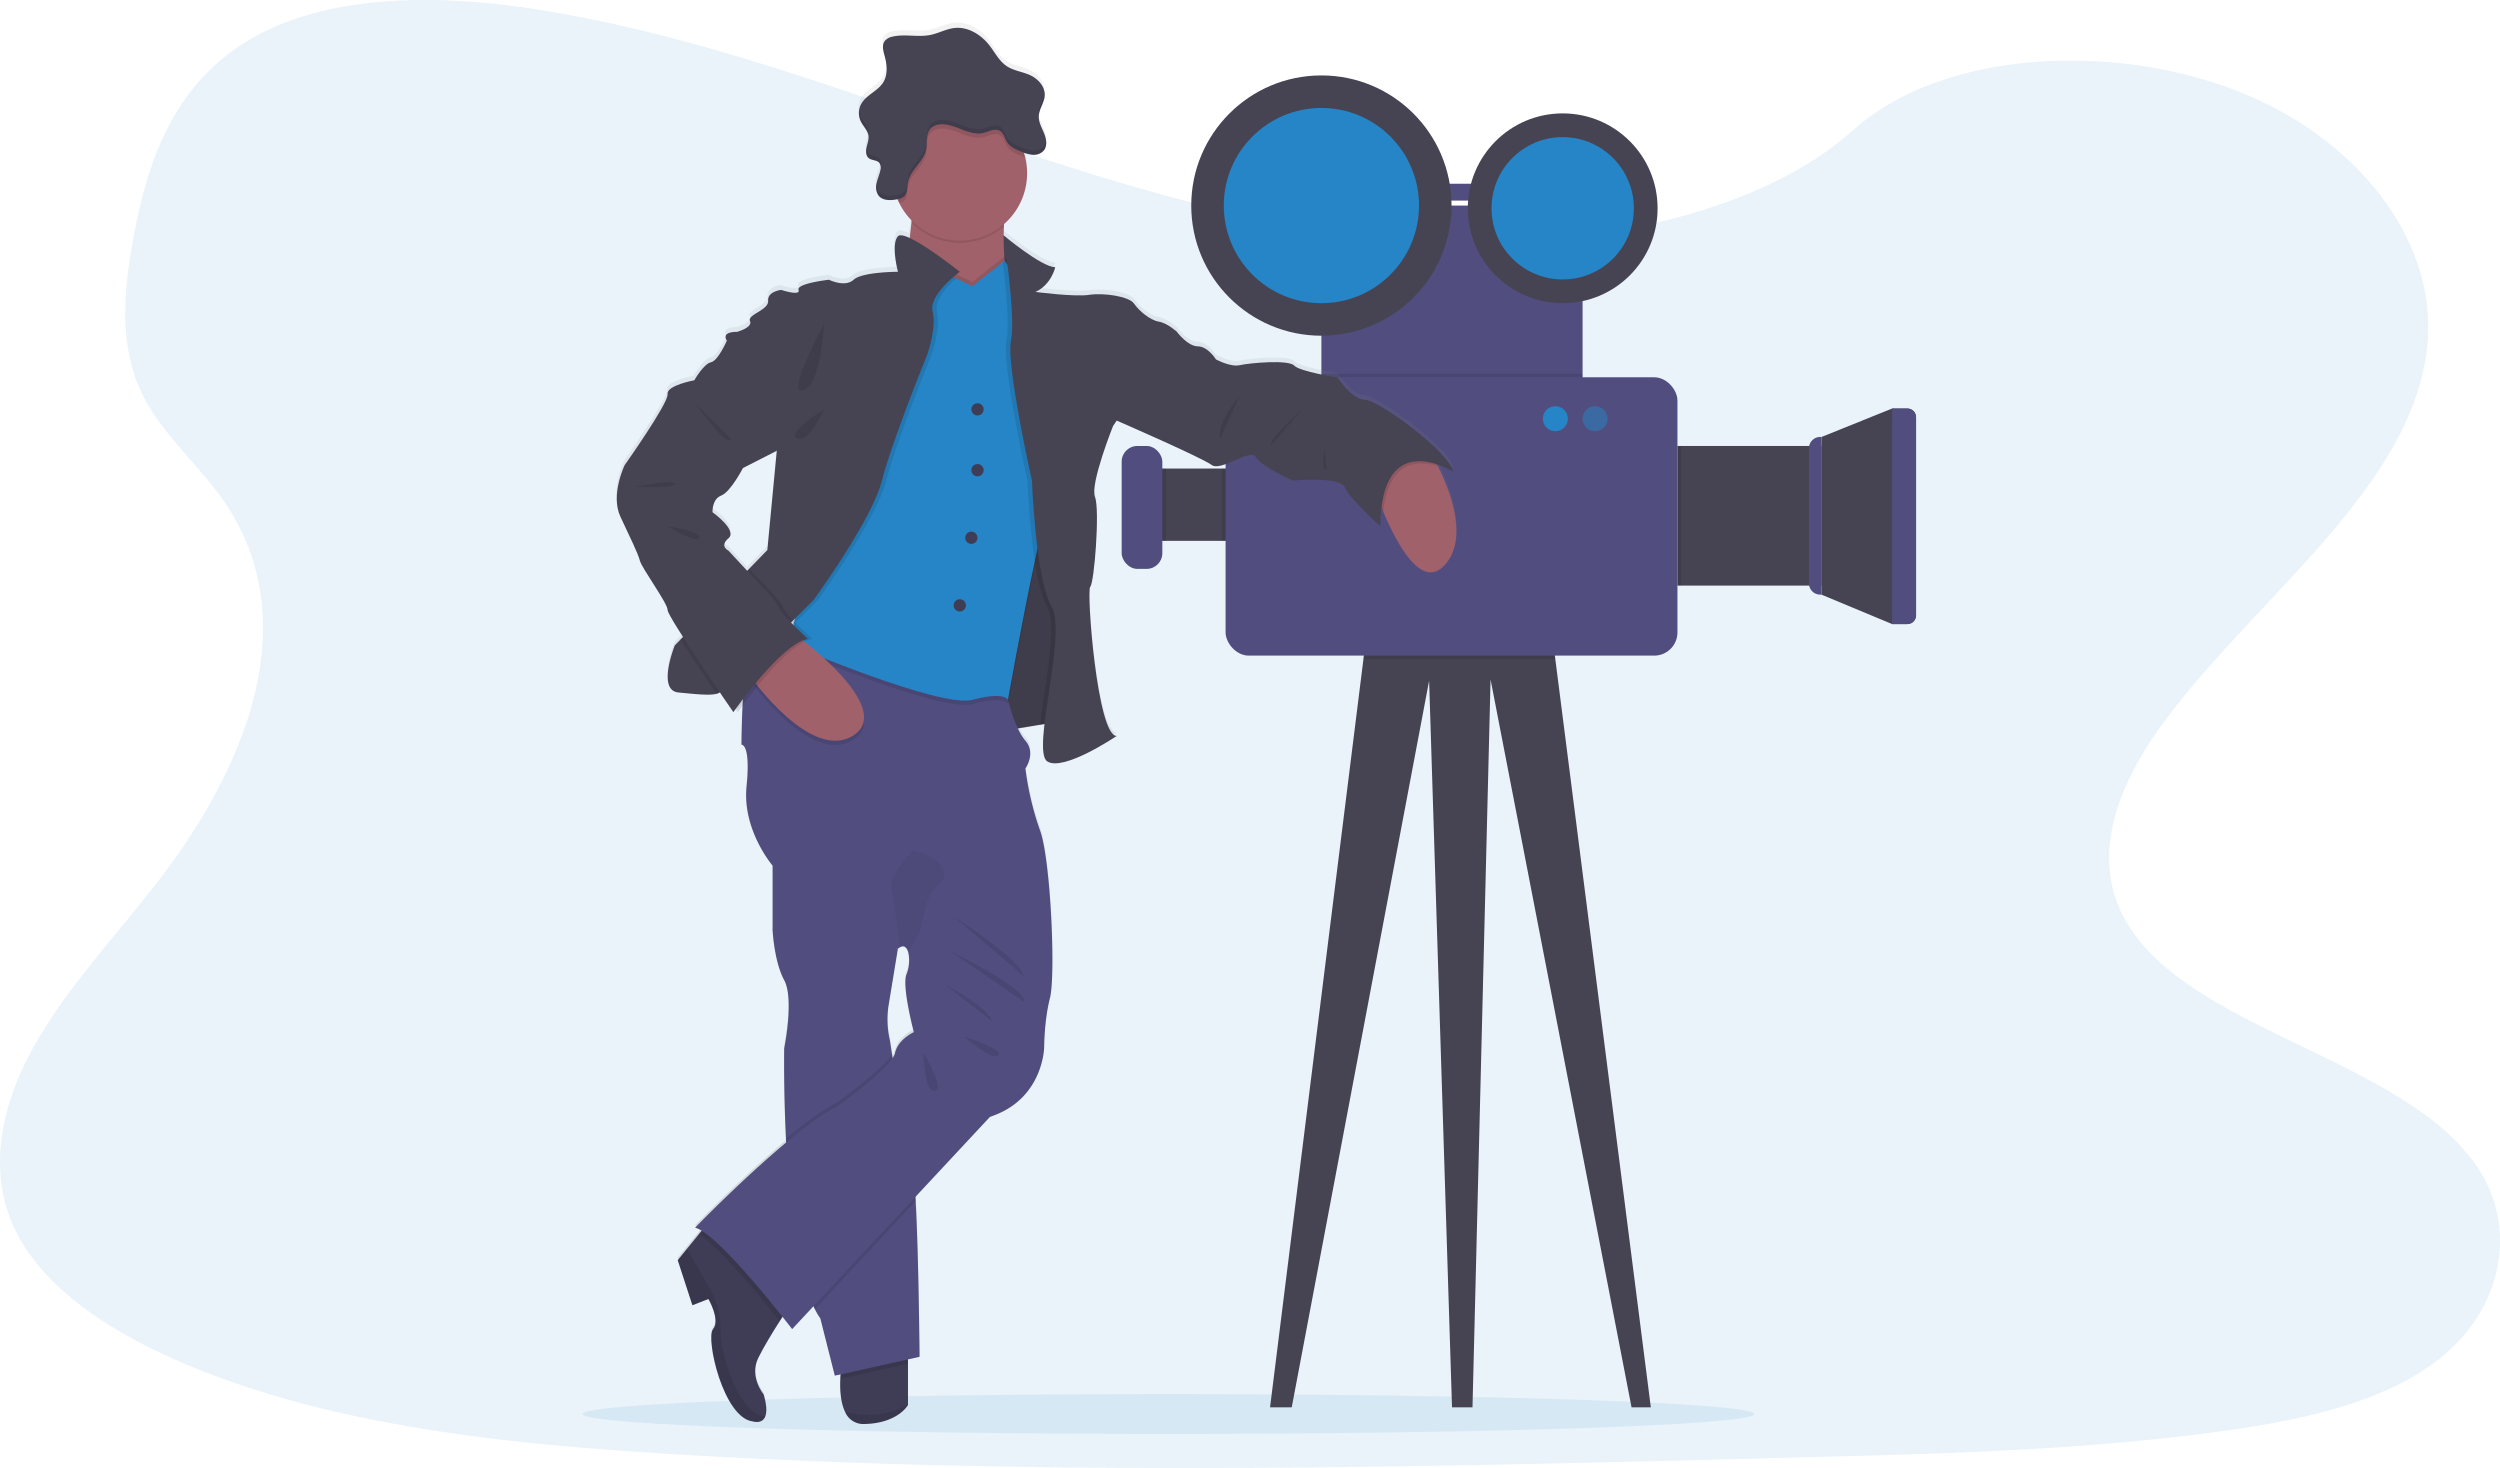 <svg id="ea1a5787-4807-42ae-aba3-2738e8ad7f96" xmlns="http://www.w3.org/2000/svg" xmlns:xlink="http://www.w3.org/1999/xlink" viewBox="0 0 1150.45 675.56"><defs><style>.cls-1,.cls-5,.cls-6{fill:#2685c6;}.cls-1,.cls-10,.cls-4,.cls-6{isolation:isolate;}.cls-1,.cls-11,.cls-4{opacity:0.1;}.cls-2{fill:#464353;}.cls-3{fill:#514e7f;}.cls-6{opacity:0.5;}.cls-7{fill:url(#linear-gradient);}.cls-8{fill:#3f3d56;}.cls-9{fill:#a1616a;}.cls-10{opacity:0.05;}</style><linearGradient id="linear-gradient" x1="501.67" y1="-90.64" x2="501.67" y2="553.35" gradientTransform="matrix(1, 0, 0, -1, -24.78, 563.67)" gradientUnits="userSpaceOnUse"><stop offset="0" stop-color="gray" stop-opacity="0.25"/><stop offset="0.54" stop-color="gray" stop-opacity="0.12"/><stop offset="1" stop-color="gray" stop-opacity="0.1"/></linearGradient></defs><path class="cls-1" d="M1119.63,627.5c-1.08.79-2.19,1.55-3.31,2.3a110.28,110.28,0,0,1-12.91,7.45c-23.46,11.7-52.36,17.41-80.52,21.29-63.15,8.72-127.63,10.41-191.84,12.07-173.47,4.51-347.4,9-520.43-1.38-68.36-4.1-138.25-11-200.21-32q-13.3-4.51-26.12-9.94C67,619.94,50.45,611,36.66,600.37c-13-10-23.46-21.5-29.74-34.56C-6.18,538.59.75,508,15.7,481.35a262,262,0,0,1,21-31c11.52-15,24.23-29.57,35.85-44.57,41.32-53.42,68.28-120.89,30.14-175.61-11-15.72-26.81-29.52-35.74-45.93-11.41-21-10.52-44.31-6.89-67,.46-2.86,1-5.7,1.49-8.54C67.78,75.13,79.38,39,115.29,18,152.59-3.79,205.54-2.69,251.85,5.1c72,12.12,138.42,37.43,205.49,60.29s137.32,43.74,211.08,46c65.12,2,141.09-12.87,184.31-51.46,42-37.48,120.9-40.33,177.8-17.69,39,15.54,68.15,43.53,80.44,75a93.79,93.79,0,0,1,5.35,19.54,85.51,85.51,0,0,1,1,18.43,82,82,0,0,1-1,9c-9.5,62.13-77.91,111.13-119.49,166.63-20.32,27.11-34.67,59.67-20.7,88.9,21.31,44.54,95.42,60.37,140.19,93.53a102.36,102.36,0,0,1,22,21.34C1160,564.13,1152,604,1119.63,627.5Z" transform="translate(0 0)"/><ellipse class="cls-1" cx="537.69" cy="650.7" rx="269.64" ry="9.16"/><polygon class="cls-2" points="759.68 647.63 750.81 647.63 685.93 312.7 677.61 647.63 668.19 647.63 657.65 313.26 594.43 647.63 584.45 647.63 627.42 303.38 628.82 292.19 713.11 282.76 715.73 303.38 759.68 647.63"/><rect class="cls-2" x="526.98" y="215.62" width="53.65" height="33.27"/><path class="cls-2" d="M838.27,201.07,870.71,188h7.11a3.91,3.91,0,0,1,3.91,3.91v91.36a3.91,3.91,0,0,1-3.91,3.91h-7.11l-32.44-13.51Z" transform="translate(0 0)"/><rect class="cls-2" x="771.94" y="205.23" width="66.33" height="64.25"/><rect class="cls-3" x="656.8" y="84.55" width="42.7" height="7.76"/><rect class="cls-3" x="608.08" y="94.6" width="120.19" height="87.75"/><rect class="cls-4" x="608.08" y="171.96" width="120.19" height="10.4"/><rect class="cls-4" x="770.91" y="205.23" width="2.69" height="64.25"/><rect class="cls-4" x="562.33" y="215.62" width="18.3" height="33.27"/><polygon class="cls-4" points="715.73 303.38 627.42 303.38 628.82 292.19 713.11 282.76 715.73 303.38"/><rect class="cls-3" x="563.99" y="173.62" width="207.94" height="128.09" rx="10.7"/><path class="cls-3" d="M837.64,201.07h.63v72.57h-.63a5.19,5.19,0,0,1-5.19-5.19h0V206.26A5.19,5.19,0,0,1,837.64,201.07Z" transform="translate(0 0)"/><path class="cls-3" d="M870.71,188h6.73a4.29,4.29,0,0,1,4.29,4.29v90.62a4.29,4.29,0,0,1-4.29,4.29h-6.73V188Z" transform="translate(0 0)"/><rect class="cls-4" x="526.98" y="215.62" width="9.57" height="33.27"/><rect class="cls-3" x="516.17" y="205.23" width="18.71" height="56.56" rx="7.2"/><circle class="cls-2" cx="608.08" cy="94.6" r="59.89"/><circle class="cls-5" cx="608.08" cy="94.6" r="44.92"/><circle class="cls-2" cx="719.12" cy="95.85" r="43.67"/><circle class="cls-5" cx="719.12" cy="95.85" r="32.75"/><circle class="cls-5" cx="715.73" cy="192.68" r="5.75"/><circle class="cls-6" cx="734.02" cy="192.68" r="5.75"/><path class="cls-7" d="M661.65,212.52l-.41-.81a35.89,35.89,0,0,1,7.26,3.34c-1-8.69-34.33-33.09-40.33-33.09S615.5,171.6,615.5,171.6s-17.33-2.67-20-5.5-20.67-1.18-25-.18-11-2.67-11-2.67-3.67-6-8.33-6-9.65-6.68-9.65-6.68-4.35-4-8.35-4.68-9-5-11.34-8.35-14-5-20.66-4-24.67-1.36-24.67-1.36c7.33-3.34,9.1-11.36,9.1-11.36C479,120.48,461.8,106,461.8,106s.71,4.68,1.53,11.21l-1.11-1.43-.15.12a109,109,0,0,1-.15-14c0-.36.06-.72.08-1.09a31.14,31.14,0,0,0,9.76-30.69c-.18-.76-.39-1.5-.63-2.23a13.82,13.82,0,0,0,4,1h.71A5.88,5.88,0,0,0,480.23,67h0a4.69,4.69,0,0,0,.49-.76l.09-.16a5.45,5.45,0,0,0,.3-.76,2.86,2.86,0,0,0,.07-.28,6.18,6.18,0,0,0,.12-.62v-.92a11.83,11.83,0,0,0-1-4.46c-1.05-2.58-2.56-5.13-2.45-7.92a4.91,4.91,0,0,1,.08-.67c.28-2.19,1.43-4.22,2.12-6.33V44c.1-.31.18-.62.25-.93,0-.09.06-.19.08-.28a10.56,10.56,0,0,0,.15-1.11v-.08c.26-4.18-3.11-7.83-6.93-9.52-3.42-1.52-7.33-1.93-10.46-4-3.57-2.35-5.53-6.42-8.17-9.79-3.84-4.9-9.85-8.56-16-7.86-3.79.43-7.23,2.42-11,3.19-5.73,1.19-11.79-.54-17.49.79a6,6,0,0,0-3.56,2,4.14,4.14,0,0,0-.72,1.81h0a6.93,6.93,0,0,0,0,1.82v.05a12.25,12.25,0,0,0,.31,1.71l.09.35a1.47,1.47,0,0,0,.08.35l.19.7c.11.39.2.78.3,1.18v.14c.09.41.18.82.25,1.24h0a21.06,21.06,0,0,1,.32,2.62h0a12,12,0,0,1-1.53,7.12c-2.5,4-7.81,5.77-10.12,9.94a8.49,8.49,0,0,0-1,3.25h0a8.7,8.7,0,0,0,0,1.14V50a3.8,3.8,0,0,0,.09,1v.24a8.63,8.63,0,0,0,.2.88.9.9,0,0,0,.08.28,7.19,7.19,0,0,0,.4,1h0c1.07,2.23,3.09,4.07,3.51,6.49h0a.37.37,0,0,0,.05.22c.23,1.82-.52,3.6-.91,5.39q-.07.33-.12.66h0v1.33a1.31,1.31,0,0,0,0,.28v.65a1.59,1.59,0,0,0,.1.37l.07.25a3.73,3.73,0,0,0,.16.35l.11.22a2.71,2.71,0,0,0,.24.35l.12.16a2.67,2.67,0,0,0,.46.43c1.38,1,3.53.74,4.66,2a2.37,2.37,0,0,1,.32.5l.06.12a2.76,2.76,0,0,1,.19.55h0a5.47,5.47,0,0,1,0,2.28c-.4,2-1.25,3.82-1.7,5.78-.09.4-.15.81-.2,1.22h0a2,2,0,0,1-.05.55v.78a3.25,3.25,0,0,0,.06.76c.06.25,0,.24.06.35l.06.29a1.43,1.43,0,0,0,.11.39l.09.25c.05.14.12.28.18.42a1.14,1.14,0,0,0,.1.19,3.5,3.5,0,0,0,.36.58c1.21,1.64,3.2,2.19,5.3,2.2a16.85,16.85,0,0,0,3.54-.4c.26.61.53,1.22.82,1.81a31.1,31.1,0,0,0,5.63,7.92,7.54,7.54,0,0,1-.1.93c-.23,2.28-.51,4.73-.83,7.2-2.59-1.19-4.59-1.65-5.38-.79-3.35,3.68,0,16.38,0,16.38s-16.35,0-20.35,3.67-11.33,0-11.33,0-15,1.68-14,4.69-8,0-8,0-6.34.67-6,5-9.67,6.34-8.34,9.35-6,5-6,5-7.33-.33-4.66,4h0s-4,9.36-7.33,10-7.67,8.35-7.67,8.35-12.84,2.34-12.26,6.35-19.74,32.7-19.74,32.7-6.67,13.75-2,23.78,8,16.71,9,20.38,13.12,19.83,13,22.84c0,.94,3,6,7.09,12.42l-1.2,1.24-2.63,2.71S302.14,316,312.14,317c8.45.84,14.52,1.45,17.6.61a4.26,4.26,0,0,0,1.4-.61l.12-.09c3.64,5.37,6.22,9.12,6.22,9.12s.36-.53,1-1.44l1,1.43s.8-1.14,2.16-3c-.44,9.09-.5,18.05-.5,18.05s4.34-.67,2.34,19.38,12,36.42,12,36.42v29.75h0a19.94,19.94,0,0,0,.14,2c.37,4.27,1.59,14.34,5.19,21,4.67,8.68,0,31.41,0,31.41s-.31,18.54.81,41.66c0,.63.07,1.28.1,1.92-20.22,16.9-41.91,39.3-41.91,39.3a11.1,11.1,0,0,1,3,1.35l-1.21,1.55-5.51,6.79h0l-4.26,5.26h0l6.75,20.79,7.37-2.88s4,6.93,3.16,11.63a5,5,0,0,1-1,2.33,3,3,0,0,0-.52,1.15c-1.93,7.53,6.12,40,18.89,41.41,0,0,4.33,1.43,5.72-2.47.67-1.88.66-5-.84-10.07,0,0-6.75-8.14-2.38-16.91,2.56-5.13,6.79-12,9.85-16.85l1.26-2c2.75,3.47,4.44,5.7,4.44,5.7l9.82-10.56c.21.45.42.89.64,1.31a30.67,30.67,0,0,0,2.54,4.22L384.19,632l2.69-.6c-.06.64-.1,1.32-.14,2-.22,4.74,0,10.89,2.19,15.28,1.64,3.36,4.41,5.7,8.93,5.59,15.5-.38,20-8.77,20-8.77v-21l5.33-1.19s-.39-46.14-1.76-71.87c0-.57-.06-1.12-.09-1.66v-.23l34.23-36.81,2.63-1c22-8.69,22.34-31.08,22.34-31.08s0-12.36,2.66-22.72.34-64.17-4.66-77.53S471.87,352,471.87,352s5-7,0-12.83a25.59,25.59,0,0,1-3.5-5.72l6.51-1.07,3.75-.62,2-.34c-1,8.84-1.17,15.63,1.2,17.25,7.34,5,32-11.7,32-11.7-9,0-14-67.17-12.17-68.84s4.56-35.33,2.17-41.33S512.22,194,512.22,194l1.66-2.46h0S553.22,208.7,557.55,212s18-8,20.33-3.63,17,10.88,17,10.88,21.67-2.19,24,3.16,16.34,17.88,16.34,17.88a76,76,0,0,1,.53-8.79c.29.69.57,1.39.87,2.1,6.64,15.71,17.69,35.6,27.93,24.9C676.15,246.33,667.32,223.85,661.65,212.52Zm-296.49,71v.19l-.08-.08Zm-7.76-77.08-4.24,44.71-8.33,8.63-1,1.06-8.61-9.37s-4.34-2,0-5.68-7.33-12-7.33-12-.34-6,4-7.68,10-12.7,10-12.7l15.67-8h0Zm55.76,228.84a5.13,5.13,0,0,1,1-.73c1.87-1.06,3.07.1,3.69,2.14a17.21,17.21,0,0,1-.71,10.28c-2.33,5.35,3.34,26.74,3.34,26.74s-7.34,3.33-8.67,9.69a6.75,6.75,0,0,1-1,2.18c-.09-.56-.17-1.1-.25-1.62-.65-4-1-6.58-1-6.58a42.54,42.54,0,0,1-.67-15.7c1.06-6.43,3.2-19.49,4-24.44.2-1.2.31-1.92.32-2Z" transform="translate(0 0)"/><path class="cls-2" d="M459.64,109.7l2.16-1.44,6.09,12.85-2.34,2.75h-7.08s.25-7,.42-7.25S459.64,109.7,459.64,109.7Z" transform="translate(0 0)"/><path class="cls-8" d="M417.83,619.05v27.5s-4.5,8.37-20,8.75a9.1,9.1,0,0,1-8.93-5.57c-2.16-4.38-2.41-10.52-2.19-15.25a59.72,59.72,0,0,1,.75-7.06Z" transform="translate(0 0)"/><path class="cls-4" d="M417.83,619.05v8.51l-31.12,6.92a59.72,59.72,0,0,1,.75-7.06Z" transform="translate(0 0)"/><path class="cls-3" d="M423.16,624.38l-39,8.67-6.66-26.34A32.68,32.68,0,0,1,375,602.5c-.43-.84-.85-1.73-1.25-2.66-7.26-16.61-10.49-46.57-11.87-72.06-.07-1.29-.14-2.57-.2-3.83-1.12-23.06-.81-41.56-.81-41.56s4.67-22.67,0-31.33c-3.6-6.68-4.82-16.72-5.19-21-.1-1.27-.14-2-.14-2l.72-1.89,2.94-7.78H391.5l18.8,15.91,2.86,2.42-.32,2c-.81,4.94-2.95,18-4,24.38a42.32,42.32,0,0,0,.67,15.66s.39,2.54,1,6.57c.15,1,.32,2.06.51,3.21,2.39,14.78,6.87,41.77,8.78,48.22.53,1.77,1,6.21,1.35,12.22.08,1.2.15,2.45.22,3.76C422.77,578.36,423.16,624.38,423.16,624.38Z" transform="translate(0 0)"/><path class="cls-4" d="M417.83,646.27v.28s-4.5,8.37-20,8.75a9.1,9.1,0,0,1-8.93-5.57C395.85,651.44,407.13,652.54,417.83,646.27Z" transform="translate(0 0)"/><path class="cls-9" d="M664.5,260.38c-10.28,10.67-21.28-9.17-27.93-24.84-3.73-8.82-6.07-16.33-6.07-16.33l27.36-11.58s1.68,2.67,3.79,6.9C667.32,225.83,676.15,248.25,664.5,260.38Z" transform="translate(0 0)"/><path class="cls-9" d="M462,104.17a124.55,124.55,0,0,0,2.21,29.54s-55.66,6-50.66-2.66c2.93-5.08,4.83-18.49,5.89-28.74.77-7.26,1.11-12.93,1.11-12.93s53.33-21.33,45.33-3.33C463.44,91.42,462.33,97.78,462,104.17Z" transform="translate(0 0)"/><polygon class="cls-2" points="466.65 247.38 459.17 336.71 493.5 331.05 487.5 257.38 489.5 237.71 466.65 247.38"/><polygon class="cls-4" points="493.5 331.19 478.59 333.65 459.16 336.85 460.53 320.55 466.65 247.52 474.44 244.22 479.96 241.89 489.5 237.85 487.5 257.52 493.5 331.19"/><path class="cls-8" d="M349,624.78c-4.37,8.75,2.38,16.87,2.38,16.87,1.5,5.07,1.51,8.17.84,10-1.39,3.89-5.72,2.46-5.72,2.46-13.62-1.5-21.87-38.24-18.37-42.45S326,597.78,326,597.78l-7.37,2.87-6.75-20.74,4.26-5.25,5.51-6.78,3.73-4.6,37.25,38.87S361,604.54,358.8,608C355.74,612.78,351.51,619.68,349,624.78Z" transform="translate(0 0)"/><path class="cls-4" d="M421.4,552.69,375,602.5c-8.14-15.9-11.64-47.8-13.12-74.73,8.65-7.2,17-13.4,23.32-16.39,0,0,21.38-15.47,25.89-22.89,2.39,14.78,6.87,41.77,8.78,48.22C420.46,538.83,421,544.78,421.4,552.69Z" transform="translate(0 0)"/><polygon class="cls-4" points="410.3 434.29 356.22 426.16 359.16 418.38 391.5 418.38 410.3 434.29"/><path class="cls-4" d="M421.22,548.93l-47.47,50.91c-7.3-16.61-10.53-46.57-11.91-72.06-.07-1.29-.14-2.57-.2-3.83,8.73-7.28,17.18-13.54,23.52-16.56,0,0,19.95-14.43,25.38-22.1.15,1,.32,2.06.51,3.21,2.39,14.78,6.87,41.77,8.78,48.22C420.36,538.48,420.8,542.92,421.22,548.93Z" transform="translate(0 0)"/><path class="cls-4" d="M362.58,602.17S361,604.56,358.8,608c-7.95-10-26.8-33.19-37.2-40.09l3.73-4.6Z" transform="translate(0 0)"/><path class="cls-3" d="M483.16,459.37C480.5,469.71,480.5,482,480.5,482s-.34,22.33-22.34,31l-2.63,1-91,97.63s-33.67-44-44.67-46.67c0,0,44.33-45.67,65.33-55.67,0,0,25.34-18.33,26.67-24.66s8.67-9.67,8.67-9.67-5.67-21.33-3.34-26.67a17.11,17.11,0,0,0,.71-10.25c-.62-2-1.82-3.19-3.69-2.14a5.13,5.13,0,0,0-1,.73L355.55,428V398.37s-14-16.33-12-36.33-2.34-19.33-2.34-19.33.21-33.78,3.06-36.6,30.23-15.74,30.23-15.74l85.84,15.25L463.88,322s3,13.06,8,18.86,0,12.79,0,12.79A136,136,0,0,0,478.55,382C483.55,395.39,485.83,449,483.16,459.37Z" transform="translate(0 0)"/><path class="cls-4" d="M465.83,86.05c-2.39,5.37-3.5,11.77-3.88,18.12a31,31,0,0,1-42.56-1.86c.77-7.26,1.11-12.93,1.11-12.93S473.83,68.05,465.83,86.05Z" transform="translate(0 0)"/><path class="cls-9" d="M472.65,79.78a31,31,0,1,1-.86-7.27A31,31,0,0,1,472.65,79.78Z" transform="translate(0 0)"/><path class="cls-4" d="M447.5,133.71S425.22,123.38,423.83,122s-47.61,117.34-47.61,117.34l-13,59S432.55,328,447.55,324s16.33,0,16.33,0,15.34-86,20.34-93.66-4.67-85.67-4.67-85.67L462.22,122Z" transform="translate(0 0)"/><path class="cls-4" d="M447.5,129.71S425.22,119.38,423.83,118s-47.61,117.34-47.61,117.34l-13,59S432.55,324,447.55,320s16.33,0,16.33,0,15.34-86,20.34-93.66-4.67-85.67-4.67-85.67L462.22,118Z" transform="translate(0 0)"/><path class="cls-5" d="M484.16,228.38c-1,1.59-2.51,6.53-4.2,13.37-1.18,4.76-2.46,10.43-3.77,16.53-5.9,27.53-12.36,63.77-12.36,63.77s-.41-1.22-3.3-1.64c-2.34-.34-6.32-.15-13,1.64-15,4-84.34-25.67-84.34-25.67l2-9,11-50s46.34-118.67,47.67-117.33c.81.81,9.47,5,16.07,8.11,4.21,2,7.6,3.55,7.6,3.55l14-11.06.77-.61,17.25,22.67S489.16,220.71,484.16,228.38Z" transform="translate(0 0)"/><path class="cls-4" d="M431.16,143.38c2,7.69-2.66,20.33-2.66,20.33s-16,39.34-20.67,57.52-31.38,54.82-31.38,54.82-3.92,3.93-9.41,9.4c-.61.61-1.25,1.24-1.89,1.9l11-50S422.49,118.68,423.82,120c.81.81,9.47,5,16.07,8.11C435.76,131.89,429.83,138.29,431.16,143.38Z" transform="translate(0 0)"/><path class="cls-2" d="M429.16,143.38c2,7.69-2.66,20.33-2.66,20.33s-16,39.34-20.67,57.52-31.38,54.82-31.38,54.82-3.92,3.93-9.41,9.4c-.65.65-1.33,1.32-2,2-10.72,10.67-25.79,25.63-30.5,30-.69.65-1.16,1.07-1.36,1.21a4.26,4.26,0,0,1-1.4.61c-3.08.84-9.15.23-17.6-.61-10-1-1.66-21.66-1.66-21.66l2.63-2.71,2.4-2.48,27.24-28,2-2.11,8.33-8.59,4.24-44.6.1-1.07s-1.24-2.83-3.15-7.15c-5.09-11.69-15.09-34.25-18.75-41.54-.42-.85-.75-1.48-1-1.87,0,0-.05-.1-.08-.14-2.67-4.33,4.66-4,4.66-4s7.34-2,6-5,8.67-5,8.34-9.33,6-5,6-5,9,3,8,0,14-4.67,14-4.67,7.33,3.67,11.33,0,20.41-3.66,20.41-3.66-3.35-12.67,0-16.34,28.47,16.34,28.47,16.34S427.16,135.7,429.16,143.38Z" transform="translate(0 0)"/><path class="cls-4" d="M345.83,314s27.67,39,47,26.34-26-45.67-26-45.67Z" transform="translate(0 0)"/><path class="cls-9" d="M345.83,312s27.67,39,47,26.34-26-45.67-26-45.67Z" transform="translate(0 0)"/><path class="cls-4" d="M478.59,333.51c2.11-18.41,8.23-46.07,3.24-54.46-2.47-4.16-4.3-12.09-5.64-20.77-.72-4.67-1.29-9.56-1.75-14.2-1.22-12.31-1.61-22.85-1.61-22.85s-12-53.52-9.67-64.52c1.46-6.88-.22-24.12-1.68-36.06l.77-.61,17.25,22.67s9.66,78,4.66,85.67c-1,1.59-2.51,6.53-4.2,13.37l9.54-4-2,19.67,6,73.67Z" transform="translate(0 0)"/><path class="cls-2" d="M461.8,108.26S479,122.71,485.6,123c0,0-1.77,8-9.1,11.34,0,0,18,2.38,24.67,1.35s18.33.65,20.66,4,7.39,7.65,11.39,8.31,8.35,4.67,8.35,4.67L512.22,196s-10.67,26.67-8.34,32.67-.34,39.67-2.17,41.33,3.17,68.67,12.17,68.67c0,0-24.66,16.67-32,11.67s9.34-59,2-71.34-9-57.82-9-57.82-12-53.51-9.66-64.51S461.8,108.26,461.8,108.26Z" transform="translate(0 0)"/><path class="cls-4" d="M661.65,214.53c-8.91-2.78-22.56-2.86-25.08,21-3.73-8.82-6.07-16.33-6.07-16.33l27.36-11.58S659.54,210.3,661.65,214.53Z" transform="translate(0 0)"/><path class="cls-2" d="M525.22,150.71l16.35,2s5,6.67,9.65,6.67,8.33,6,8.33,6,6.67,3.66,11,2.66,22.33-2.65,25,.18,20,5.49,20,5.49S622.22,184,628.22,184s39.33,24.34,40.33,33c0,0-33-21-33.33,25.17,0,0-14-12.5-16.34-17.83s-24-3.16-24-3.16-14.66-6.51-17-10.84-16,6.9-20.33,3.61-43.67-20.41-43.67-20.41l-12.17-22.87Z" transform="translate(0 0)"/><circle class="cls-8" cx="449.83" cy="188.38" r="2.83"/><circle class="cls-8" cx="447" cy="247.47" r="2.83"/><circle class="cls-8" cx="449.83" cy="216.37" r="2.83"/><circle class="cls-8" cx="441.66" cy="278.57" r="2.83"/><path class="cls-4" d="M352.22,651.7c-1.39,3.89-5.72,2.46-5.72,2.46-13.62-1.5-21.87-38.24-18.37-42.45S326,597.78,326,597.78l-7.37,2.87-6.75-20.74,4.26-5.25c4.24,7.35,10.31,17.92,11.74,20.62a37.71,37.71,0,0,1,3.75,18C331.35,619.78,338.89,650.86,352.22,651.7Z" transform="translate(0 0)"/><path class="cls-4" d="M471.79,72.47c-.68-.23-1.36-.5-2-.77-2.29-.93-4.7-2-6.09-4S462,63.22,460,62.16c-2.28-1.22-5,.43-7.47,1-2.94.69-6-.13-8.86-1.18-4.26-1.57-10.21-4.46-14.58-1.47-3.4,2.32-2.08,7.24-2.95,10.75-1.35,5.45-7.14,9-8.23,14.51-.49,2.43-.17,5.4-2.14,6.91a5,5,0,0,1-1.92.84,31,31,0,1,1,57.93-21Z" transform="translate(0 0)"/><path class="cls-2" d="M443.69,60c2.83,1,5.91,1.87,8.86,1.17,2.51-.59,5.18-2.24,7.46-1,2,1.07,2.4,3.68,3.66,5.54s3.8,3.12,6.1,4a17.38,17.38,0,0,0,5.43,1.52,6.15,6.15,0,0,0,5.1-1.93c1.78-2.15,1.24-5.37.18-7.94s-2.56-5.13-2.45-7.91c.13-3.3,2.52-6.17,2.72-9.46.26-4.17-3.11-7.81-6.93-9.5-3.42-1.51-7.33-1.93-10.46-4-3.57-2.34-5.53-6.4-8.17-9.76-3.84-4.89-9.85-8.54-16-7.84-3.79.43-7.23,2.41-11,3.18-5.73,1.19-11.79-.54-17.49.79a6,6,0,0,0-3.56,2c-1.4,1.88-.68,4.51-.06,6.77,1.11,4.07,1.58,8.68-.63,12.26-2.5,4.05-7.81,5.76-10.12,9.92a8.79,8.79,0,0,0-.23,8c1.1,2.3,3.23,4.17,3.56,6.7.23,1.82-.52,3.59-.91,5.37s-.28,4,1.19,5,3.53.75,4.66,2a4,4,0,0,1,.53,3.44c-.4,2-1.25,3.81-1.7,5.77a7.1,7.1,0,0,0,.77,5.77c1.94,2.62,5.86,2.46,9,1.76a6.25,6.25,0,0,0,2.53-1c2-1.51,1.65-4.48,2.14-6.91,1.09-5.5,6.88-9.07,8.23-14.51.87-3.51-.45-8.44,2.95-10.76C433.47,55.49,439.43,58.38,443.69,60Z" transform="translate(0 0)"/><path class="cls-4" d="M438.83,421.71s31.39,20,32.39,27.67Z" transform="translate(0 0)"/><path class="cls-4" d="M437.22,437.71s36,17.33,34,23.33Z" transform="translate(0 0)"/><path class="cls-4" d="M434.83,453s20.34,10.67,21.67,17Z" transform="translate(0 0)"/><path class="cls-4" d="M443.5,477s13.33,11.67,16,8.67S443.5,477,443.5,477Z" transform="translate(0 0)"/><path class="cls-4" d="M424.83,484.38S435.22,501,430.22,502,424.83,484.38,424.83,484.38Z" transform="translate(0 0)"/><path class="cls-4" d="M379.22,188.38S361.55,199,366.88,201.71,379.22,188.38,379.22,188.38Z" transform="translate(0 0)"/><path class="cls-4" d="M379.22,149s-18,33-9.67,30.67S379.22,149,379.22,149Z" transform="translate(0 0)"/><path class="cls-4" d="M570.5,182s-11,12.94-9,20Z" transform="translate(0 0)"/><path class="cls-4" d="M599.22,188.38S582.71,203,585.13,204.71Z" transform="translate(0 0)"/><path class="cls-4" d="M609.5,206.39s-1.67,9.64,1,10Z" transform="translate(0 0)"/><path class="cls-10" d="M429.33,409.78c-4.25,5.5-4.25,15.25-6.17,19.25-1.05,2.2-3.39,6-5.29,9.08-.62-2-1.82-3.19-3.69-2.14-1.23-9.17-3.4-25-4.1-28.19-1-4.5,10-16.5,10-16.5s10.75,2.25,13.5,7.75S433.58,404.29,429.33,409.78Z" transform="translate(0 0)"/><path class="cls-4" d="M373.83,294.05c-12,1.66-34.33,33.66-34.33,33.66s-2.93-4.26-7-10.21c-5.12-7.55-12-17.84-17-25.64l29.3-30.22,5.33,5.74s10.34,10.33,10.34,12.33c0,.78,2,3.15,4.54,5.74C368.9,289.48,373.83,294.05,373.83,294.05Z" transform="translate(0 0)"/><path class="cls-4" d="M335.56,158.72c-.42-.85-.75-1.48-1-1.87l12.92.86,6.85,42.52C349.22,188.57,339.22,166,335.56,158.72Z" transform="translate(0 0)"/><path class="cls-4" d="M363,287.48c-10.72,10.67-25.79,25.63-30.5,30-.69.65-1.16,1.07-1.36,1.21a4.26,4.26,0,0,1-1.4.61c-4.71-6.92-11.43-16.89-16.63-25l2.4-2.48,27.26-28,3.37,3.63s10.34,10.33,10.34,12.33C356.5,280.7,359.73,284.18,363,287.48Z" transform="translate(0 0)"/><path class="cls-2" d="M349.5,157.71l-15-1s-4,9.33-7.33,10S319.5,175,319.5,175s-12.84,2.34-12.28,6.34S287.48,214,287.48,214s-6.67,13.72-2,23.72,8,16.67,9,20.33,12.84,19.67,12.74,22.67,30.26,47,30.26,47,22.33-32,34.33-33.67c0,0-13.33-12.33-13.33-14.33s-10.26-12.33-10.26-12.33l-13-14s-4.34-2,0-5.67-7.33-12-7.33-12-.34-6,4-7.67,10-12.66,10-12.66l15.67-8Z" transform="translate(0 0)"/><path class="cls-4" d="M292.22,224s18-3.66,18.33-1.33S292.22,224,292.22,224Z" transform="translate(0 0)"/><path class="cls-4" d="M307.22,242.21s15.26,2,14.59,5.26S307.22,242.21,307.22,242.21Z" transform="translate(0 0)"/><path class="cls-4" d="M319.83,185.54S334.5,206.31,336.5,202Z" transform="translate(0 0)"/><g class="cls-11"><path d="M408,30.78a22.32,22.32,0,0,0-.9-7.17,22,22,0,0,1-.66-3,12.32,12.32,0,0,0,.66,5A25.22,25.22,0,0,1,408,30.78Z" transform="translate(0 0)"/><path d="M478.11,52.78c.39-3,2.45-5.73,2.64-8.8a7.84,7.84,0,0,0-.06-1.53c-.39,3.1-2.54,5.85-2.66,9A7.43,7.43,0,0,0,478.11,52.78Z" transform="translate(0 0)"/><path d="M480.3,67.28a6.15,6.15,0,0,1-5.1,1.93,17.38,17.38,0,0,1-5.43-1.52c-2.3-.93-4.71-2-6.1-4S462,59.22,460,58.15c-2.28-1.22-5,.43-7.47,1-2.94.7-6-.12-8.85-1.17-4.26-1.57-10.22-4.46-14.59-1.48-3.4,2.32-2.08,7.25-3,10.76-1.35,5.44-7.14,9-8.23,14.51-.49,2.43-.17,5.4-2.14,6.91a6.16,6.16,0,0,1-2.54,1c-3.18.7-7.1.86-9-1.76a5.39,5.39,0,0,1-1-2.55,6.31,6.31,0,0,0,1,4.55c1.94,2.62,5.86,2.46,9,1.76a6.16,6.16,0,0,0,2.54-1c2-1.51,1.65-4.48,2.14-6.91,1.09-5.5,6.88-9.07,8.23-14.51.87-3.51-.45-8.44,3-10.76,4.37-3,10.33-.09,14.59,1.48,2.83,1.05,5.91,1.87,8.85,1.17,2.52-.59,5.19-2.24,7.47-1,2,1.07,2.39,3.68,3.66,5.54s3.8,3.12,6.1,4a17.38,17.38,0,0,0,5.43,1.52,6.15,6.15,0,0,0,5.1-1.93,5.92,5.92,0,0,0,1.08-4.59A5,5,0,0,1,480.3,67.28Z" transform="translate(0 0)"/><path d="M399.66,60.45c-.33-2.53-2.46-4.4-3.56-6.7a8.57,8.57,0,0,1-.78-2.75,8.73,8.73,0,0,0,.78,4.75c1.07,2.23,3.09,4.07,3.51,6.48A6.25,6.25,0,0,0,399.66,60.45Z" transform="translate(0 0)"/><path d="M405.22,76.07a3.8,3.8,0,0,0-.57-3.17c-1.13-1.29-3.28-1-4.66-2a3.49,3.49,0,0,1-1.31-2.38c-.22,1.63,0,3.43,1.31,4.38s3.53.75,4.66,2A2.73,2.73,0,0,1,405.22,76.07Z" transform="translate(0 0)"/></g></svg>